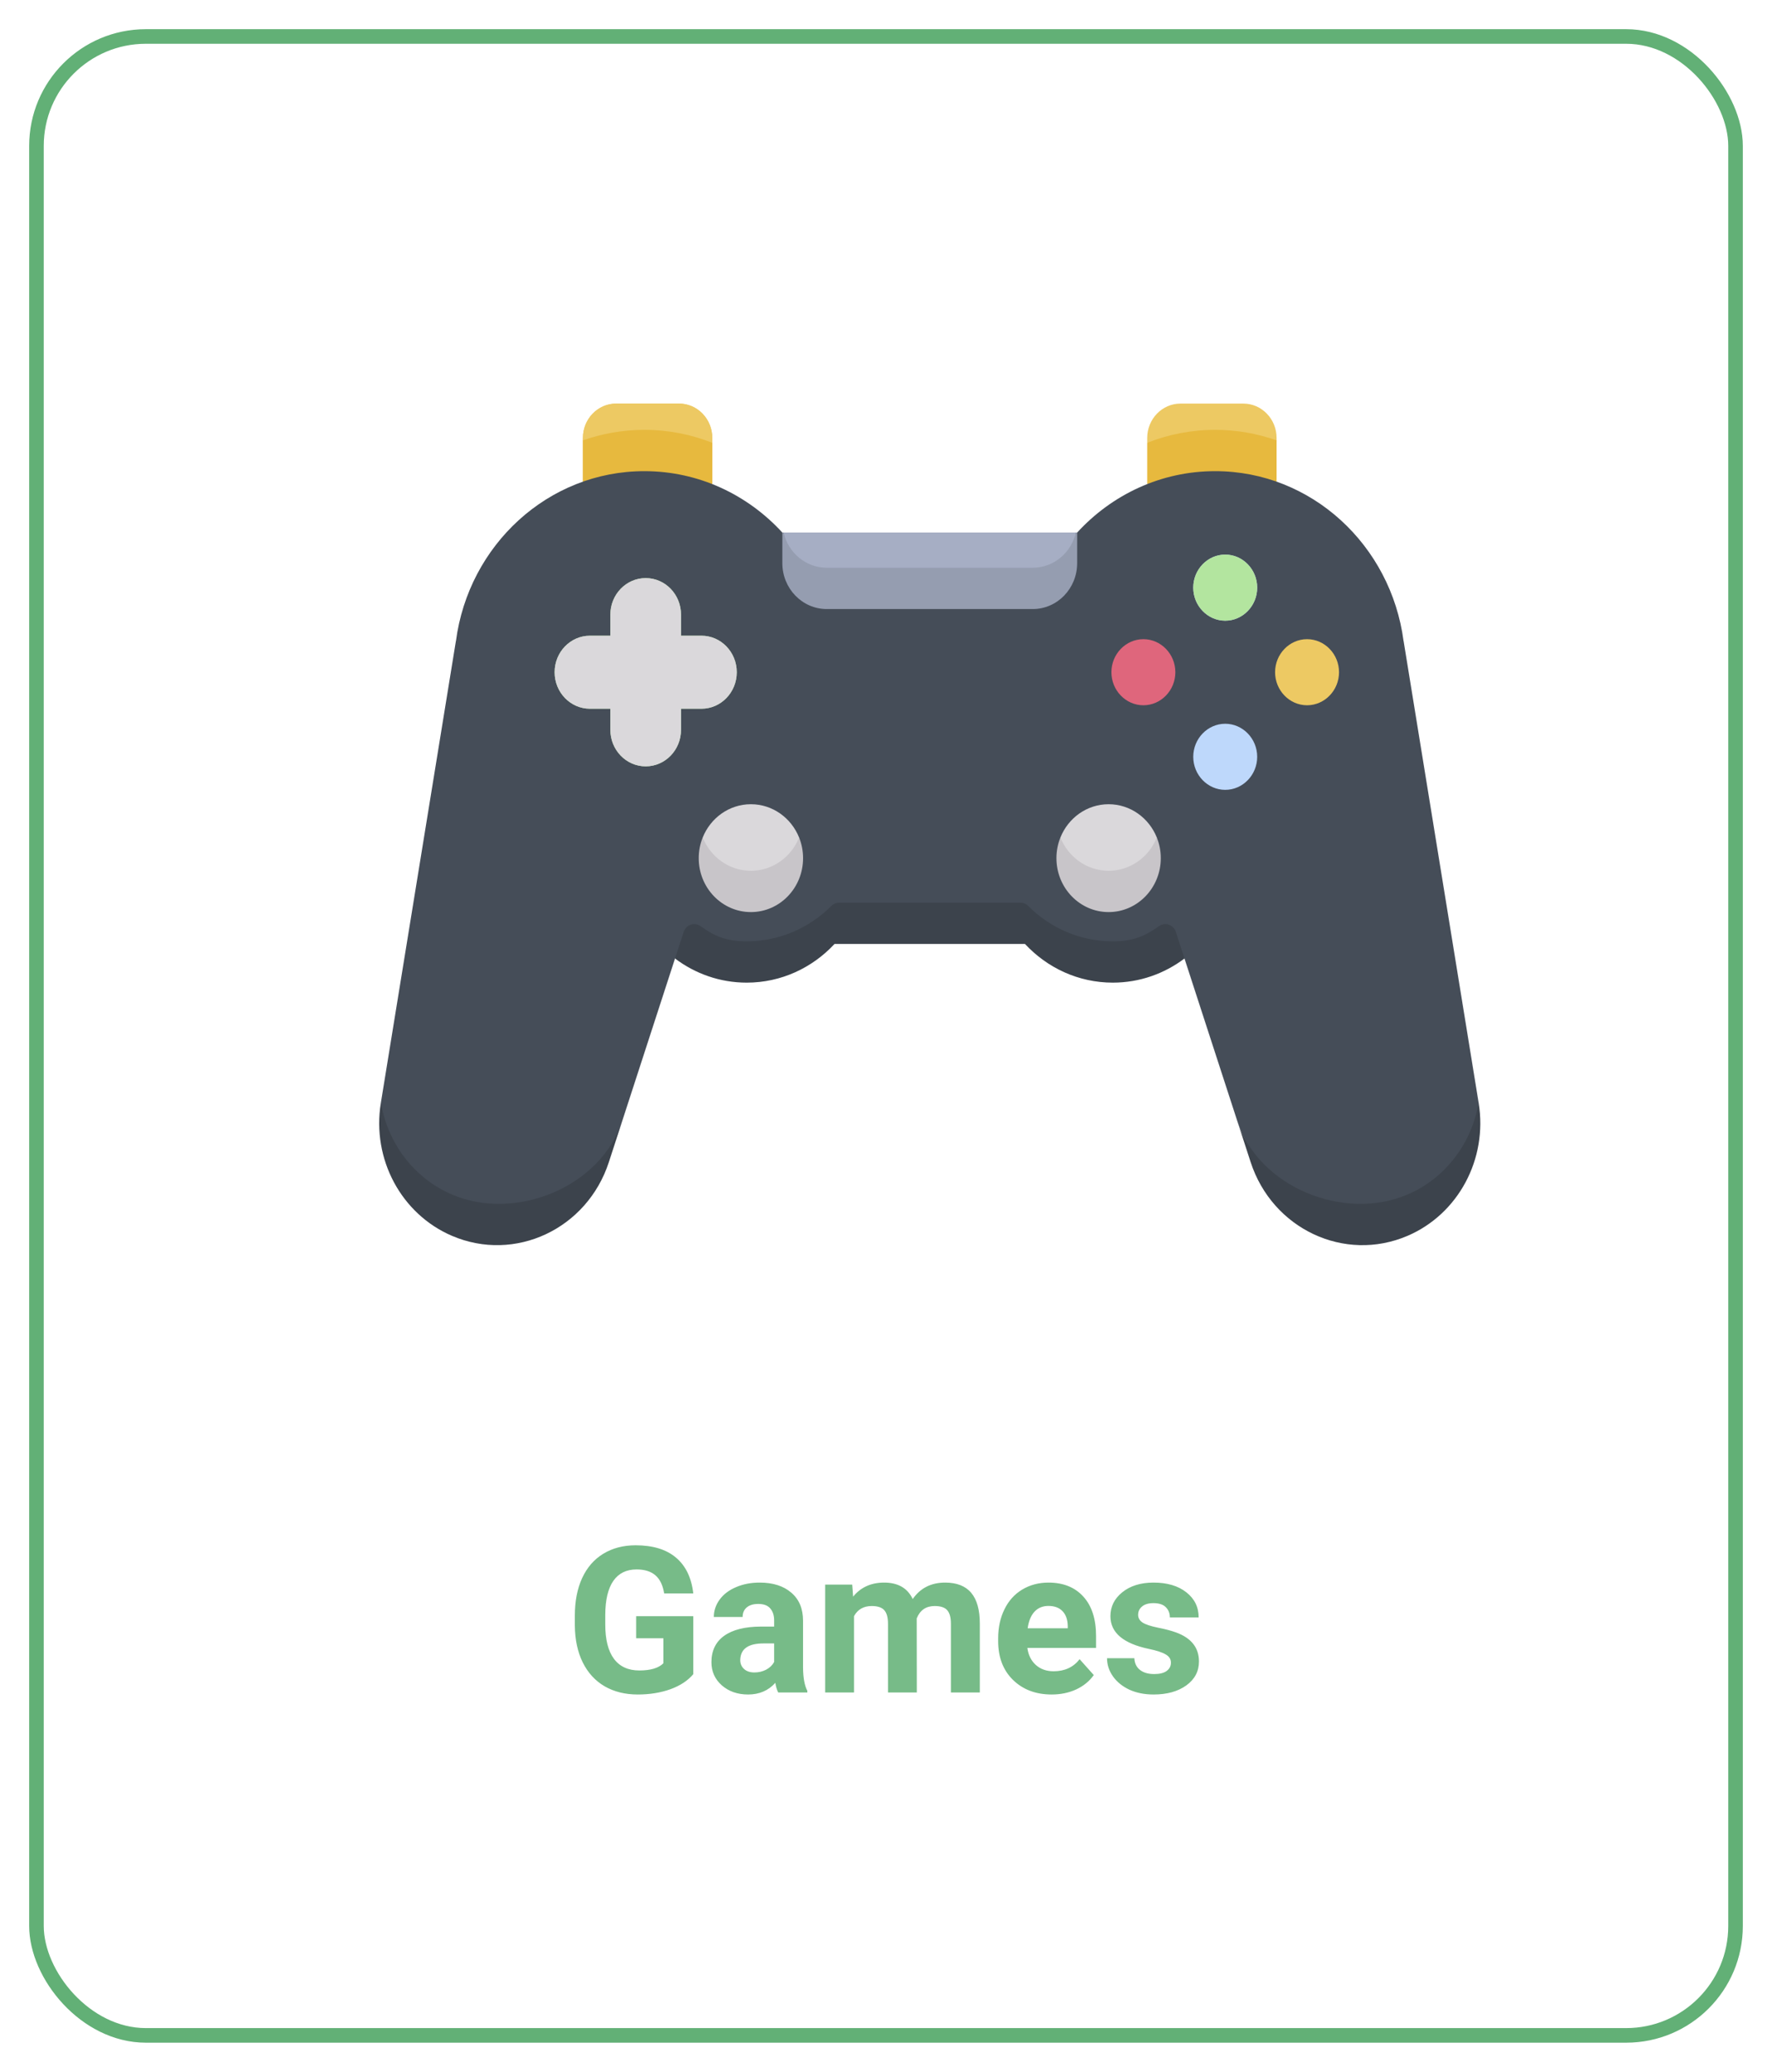 <svg width="243" height="284" viewBox="0 0 243 284" fill="none" xmlns="http://www.w3.org/2000/svg">
<g filter="url(#filter0_d)">
<path d="M95.072 225.484C94.334 226.368 93.29 227.057 91.941 227.549C90.592 228.032 89.098 228.273 87.457 228.273C85.734 228.273 84.221 227.9 82.918 227.152C81.624 226.396 80.621 225.302 79.91 223.871C79.208 222.44 78.848 220.758 78.83 218.826V217.473C78.83 215.486 79.163 213.768 79.828 212.318C80.503 210.86 81.469 209.748 82.727 208.982C83.993 208.208 85.475 207.82 87.17 207.82C89.531 207.82 91.376 208.385 92.707 209.516C94.038 210.637 94.826 212.273 95.072 214.424H91.08C90.898 213.285 90.492 212.451 89.863 211.922C89.243 211.393 88.387 211.129 87.293 211.129C85.898 211.129 84.837 211.653 84.107 212.701C83.378 213.749 83.009 215.308 83 217.377V218.648C83 220.736 83.397 222.312 84.189 223.379C84.982 224.445 86.144 224.979 87.676 224.979C89.216 224.979 90.314 224.65 90.971 223.994V220.562H87.238V217.541H95.072V225.484ZM106.721 228C106.538 227.645 106.406 227.202 106.324 226.674C105.367 227.74 104.123 228.273 102.592 228.273C101.143 228.273 99.939 227.854 98.982 227.016C98.034 226.177 97.561 225.12 97.561 223.844C97.561 222.276 98.139 221.073 99.297 220.234C100.464 219.396 102.145 218.972 104.342 218.963H106.16V218.115C106.16 217.432 105.982 216.885 105.627 216.475C105.281 216.064 104.729 215.859 103.973 215.859C103.307 215.859 102.783 216.019 102.4 216.338C102.027 216.657 101.84 217.094 101.84 217.65H97.889C97.889 216.794 98.153 216.001 98.682 215.271C99.21 214.542 99.958 213.973 100.924 213.562C101.89 213.143 102.975 212.934 104.178 212.934C106.001 212.934 107.445 213.394 108.512 214.314C109.587 215.226 110.125 216.511 110.125 218.17V224.582C110.134 225.986 110.33 227.048 110.713 227.768V228H106.721ZM103.453 225.252C104.036 225.252 104.574 225.124 105.066 224.869C105.559 224.605 105.923 224.254 106.16 223.816V221.273H104.684C102.706 221.273 101.653 221.957 101.525 223.324L101.512 223.557C101.512 224.049 101.685 224.454 102.031 224.773C102.378 225.092 102.852 225.252 103.453 225.252ZM116.865 213.207L116.988 214.861C118.036 213.576 119.454 212.934 121.24 212.934C123.145 212.934 124.453 213.686 125.164 215.189C126.203 213.686 127.684 212.934 129.607 212.934C131.212 212.934 132.406 213.403 133.189 214.342C133.973 215.271 134.365 216.675 134.365 218.553V228H130.4V218.566C130.4 217.728 130.236 217.117 129.908 216.734C129.58 216.342 129.001 216.146 128.172 216.146C126.987 216.146 126.167 216.712 125.711 217.842L125.725 228H121.773V218.58C121.773 217.723 121.605 217.104 121.268 216.721C120.93 216.338 120.356 216.146 119.545 216.146C118.424 216.146 117.613 216.611 117.111 217.541V228H113.16V213.207H116.865ZM144.223 228.273C142.053 228.273 140.285 227.608 138.918 226.277C137.56 224.947 136.881 223.174 136.881 220.959V220.576C136.881 219.09 137.168 217.764 137.742 216.598C138.316 215.422 139.128 214.52 140.176 213.891C141.233 213.253 142.436 212.934 143.785 212.934C145.809 212.934 147.399 213.572 148.557 214.848C149.723 216.124 150.307 217.933 150.307 220.275V221.889H140.887C141.014 222.855 141.397 223.63 142.035 224.213C142.682 224.796 143.498 225.088 144.482 225.088C146.005 225.088 147.194 224.536 148.051 223.434L149.992 225.607C149.4 226.446 148.598 227.102 147.586 227.576C146.574 228.041 145.453 228.273 144.223 228.273ZM143.771 216.133C142.988 216.133 142.35 216.397 141.857 216.926C141.374 217.454 141.064 218.211 140.928 219.195H146.424V218.881C146.406 218.006 146.169 217.331 145.713 216.857C145.257 216.374 144.61 216.133 143.771 216.133ZM160.574 223.912C160.574 223.429 160.333 223.051 159.85 222.777C159.376 222.495 158.61 222.244 157.553 222.025C154.035 221.287 152.275 219.792 152.275 217.541C152.275 216.229 152.818 215.135 153.902 214.26C154.996 213.376 156.423 212.934 158.182 212.934C160.059 212.934 161.559 213.376 162.68 214.26C163.81 215.144 164.375 216.292 164.375 217.705H160.424C160.424 217.14 160.242 216.675 159.877 216.311C159.512 215.937 158.943 215.75 158.168 215.75C157.503 215.75 156.988 215.9 156.623 216.201C156.258 216.502 156.076 216.885 156.076 217.35C156.076 217.787 156.281 218.143 156.691 218.416C157.111 218.68 157.812 218.913 158.797 219.113C159.781 219.305 160.611 219.523 161.285 219.77C163.372 220.535 164.416 221.861 164.416 223.748C164.416 225.097 163.837 226.191 162.68 227.029C161.522 227.859 160.027 228.273 158.195 228.273C156.956 228.273 155.853 228.055 154.887 227.617C153.93 227.171 153.178 226.564 152.631 225.799C152.084 225.024 151.811 224.19 151.811 223.297H155.557C155.593 223.999 155.853 224.536 156.336 224.91C156.819 225.284 157.466 225.471 158.277 225.471C159.034 225.471 159.604 225.329 159.986 225.047C160.378 224.755 160.574 224.377 160.574 223.912Z" fill="#77BB88"/>
<g clip-path="url(#clip0)">
<path d="M97.679 56.696V56.038C97.679 53.433 95.635 51.321 93.113 51.321H84.502C81.98 51.321 79.936 53.433 79.936 56.038V56.363L97.679 56.696Z" fill="#EDC963"/>
<path d="M175.064 56.363V56.038C175.064 53.433 173.02 51.321 170.498 51.321H161.887C159.365 51.321 157.321 53.433 157.321 56.038V56.696L175.064 56.363Z" fill="#EDC963"/>
<path d="M175.064 62.025V56.363C172.421 55.431 169.587 54.922 166.638 54.922C163.354 54.922 160.214 55.55 157.321 56.696V62.357L175.064 62.025Z" fill="#E7B93E"/>
<path d="M88.362 60.583C91.646 60.583 94.786 61.212 97.679 62.357V56.038C97.679 53.433 95.635 51.321 93.113 51.321H84.502C81.98 51.321 79.936 53.433 79.936 56.038V62.025C82.579 61.092 85.413 60.583 88.362 60.583V60.583Z" fill="#EDC963"/>
<path d="M97.679 62.357V56.696C94.786 55.55 91.646 54.922 88.362 54.922C85.413 54.922 82.579 55.431 79.936 56.363V62.025L97.679 62.357Z" fill="#E7B93E"/>
<path d="M61.972 161.935C75.649 168.201 82.341 158.809 85.334 149.643L92.568 127.388C92.569 127.388 92.569 127.389 92.569 127.389L92.569 127.389L94.145 125.369C94.145 125.369 98.608 127.864 102.399 127.864C106.919 127.864 111.018 126.006 114.026 122.993C114.304 122.714 114.681 122.564 115.069 122.564H139.931C140.319 122.564 140.696 122.714 140.975 122.993C143.983 126.006 148.081 127.864 152.602 127.864C156.393 127.864 160.855 125.369 160.855 125.369L162.432 127.388L169.662 149.631C172.649 158.806 184.374 166.181 193.028 162.47C198.261 160.225 202.765 153.47 202.765 147.14L192.482 83.874L192.475 83.879C190.75 70.725 179.844 60.583 166.638 60.583C159.183 60.583 152.466 63.819 147.714 69H107.286C102.534 63.819 95.817 60.583 88.362 60.583C75.156 60.583 64.25 70.725 62.525 83.879L62.518 83.874L52.224 147.202L52.235 147.139C52 154.935 56.738 159.691 61.972 161.935V161.935Z" fill="#454D58"/>
<path d="M61.972 159.736C56.738 157.492 53.155 152.662 52.235 147.139L52.224 147.202C50.978 154.872 55.019 162.416 61.972 165.397C70.627 169.109 80.515 164.465 83.499 155.287L85.334 149.642C82.341 158.809 70.623 163.445 61.972 159.736Z" fill="#3C434C"/>
<path d="M202.765 147.14C201.845 152.662 198.262 157.492 193.028 159.736C184.374 163.447 172.649 158.806 169.662 149.631L171.501 155.287C174.485 164.466 184.372 169.109 193.028 165.398C199.98 162.416 204.022 154.872 202.775 147.203L202.765 147.14Z" fill="#3C434C"/>
<path d="M161.247 123.743C160.926 122.756 159.779 122.356 158.947 122.945C157.066 124.276 155.488 125.033 152.602 125.033C148.081 125.033 143.983 123.176 140.975 120.162C140.696 119.883 140.319 119.733 139.931 119.733H115.07C114.682 119.733 114.305 119.883 114.026 120.162C111.018 123.176 106.919 125.033 102.399 125.033C99.513 125.033 97.934 124.276 96.054 122.945C95.222 122.356 94.075 122.756 93.754 123.743L92.569 127.388C95.328 129.466 98.723 130.695 102.398 130.695C107.13 130.695 111.399 128.66 114.439 125.395H140.561C143.601 128.66 147.87 130.695 152.602 130.695C156.277 130.695 159.673 129.466 162.432 127.388L161.247 123.743Z" fill="#3C434C"/>
<path d="M96.363 110.801C96.363 113.607 99.992 118.193 102.973 118.193C105.954 118.193 109.583 113.586 109.583 110.801C108.508 108.123 105.954 106.239 102.973 106.239C99.992 106.239 97.438 108.123 96.363 110.801V110.801Z" fill="#DAD8DB"/>
<path d="M96.19 83.14H93.39V80.247C93.39 77.483 91.221 75.242 88.546 75.242C85.87 75.242 83.701 77.483 83.701 80.247V83.14H80.901C78.226 83.14 76.057 85.381 76.057 88.145C76.057 90.909 78.226 93.15 80.901 93.15H83.701V96.042C83.701 98.806 85.87 101.047 88.546 101.047C91.221 101.047 93.39 98.806 93.39 96.042V93.15H96.19C98.866 93.15 101.035 90.909 101.035 88.145C101.034 85.381 98.865 83.14 96.19 83.14Z" fill="#B3E59F"/>
<path d="M96.19 83.14H93.39V80.247C93.39 77.483 91.221 75.242 88.546 75.242C85.87 75.242 83.701 77.483 83.701 80.247V83.14H80.901C78.226 83.14 76.057 85.381 76.057 88.145C76.057 90.909 78.226 93.15 80.901 93.15H83.701V96.042C83.701 98.806 85.87 101.047 88.546 101.047C91.221 101.047 93.39 98.806 93.39 96.042V93.15H96.19C98.866 93.15 101.035 90.909 101.035 88.145C101.034 85.381 98.865 83.14 96.19 83.14Z" fill="#DAD8DB"/>
<path d="M168.018 72.021C165.607 72.021 163.634 74.059 163.634 76.551C163.634 79.042 165.607 81.081 168.018 81.081C170.43 81.081 172.403 79.042 172.403 76.551C172.403 74.059 170.43 72.021 168.018 72.021Z" fill="#C4DBF9"/>
<path d="M168.018 72.021C165.607 72.021 163.634 74.059 163.634 76.551C163.634 79.042 165.607 81.081 168.018 81.081C170.43 81.081 172.403 79.042 172.403 76.551C172.403 74.059 170.43 72.021 168.018 72.021Z" fill="#B3E59F"/>
<path d="M168.018 95.209C165.607 95.209 163.634 97.247 163.634 99.739C163.634 102.23 165.607 104.268 168.018 104.268C170.43 104.268 172.403 102.23 172.403 99.739C172.403 97.247 170.43 95.209 168.018 95.209Z" fill="#BED8FB"/>
<path d="M183.625 88.145C183.625 85.653 181.652 83.615 179.24 83.615C176.829 83.615 174.856 85.653 174.856 88.145C174.856 90.636 176.829 92.674 179.24 92.674C181.652 92.674 183.625 90.636 183.625 88.145Z" fill="#EDC963"/>
<path d="M161.18 88.145C161.18 85.653 159.207 83.615 156.796 83.615C154.384 83.615 152.411 85.653 152.411 88.145C152.411 90.636 154.384 92.674 156.796 92.674C159.207 92.674 161.18 90.636 161.18 88.145Z" fill="#DF667C"/>
<path d="M113.374 76.654H141.625C144.498 76.654 147.541 71.77 147.541 69H107.459C107.666 71.77 110.501 76.654 113.374 76.654V76.654Z" fill="#A6AEC4"/>
<path d="M102.973 115.362C99.992 115.362 97.438 113.478 96.363 110.801C96.012 111.673 95.818 112.628 95.818 113.631C95.818 117.714 99.022 121.023 102.973 121.023C106.925 121.023 110.128 117.714 110.128 113.631C110.128 112.628 109.934 111.673 109.584 110.801C108.508 113.478 105.954 115.362 102.973 115.362Z" fill="#C8C5C9"/>
<path d="M145.417 110.801C145.417 113.607 149.046 118.193 152.027 118.193C155.008 118.193 158.638 113.586 158.638 110.801C157.562 108.123 155.008 106.239 152.027 106.239C149.046 106.239 146.492 108.123 145.417 110.801Z" fill="#DAD8DB"/>
<path d="M152.027 115.362C149.046 115.362 146.492 113.478 145.416 110.801C145.066 111.673 144.872 112.628 144.872 113.631C144.872 117.714 148.075 121.023 152.027 121.023C155.979 121.023 159.182 117.714 159.182 113.631C159.182 112.628 158.988 111.673 158.638 110.801C157.562 113.478 155.008 115.362 152.027 115.362Z" fill="#C8C5C9"/>
<path d="M141.626 73.824H113.375C110.502 73.824 108.099 71.765 107.459 69H107.286V73.195C107.286 76.669 110.012 79.485 113.375 79.485H141.626C144.988 79.485 147.714 76.669 147.714 73.195V69H147.541C146.901 71.765 144.499 73.824 141.626 73.824V73.824Z" fill="#959DB0"/>
</g>
<rect x="5" y="1" width="233" height="274" rx="15" stroke="#62B076" stroke-width="2"/>
</g>
<defs>
<filter id="filter0_d" x="0" y="0" width="243" height="284" filterUnits="userSpaceOnUse" color-interpolation-filters="sRGB">
<feFlood flood-opacity="0" result="BackgroundImageFix"/>
<feColorMatrix in="SourceAlpha" type="matrix" values="0 0 0 0 0 0 0 0 0 0 0 0 0 0 0 0 0 0 127 0"/>
<feOffset dy="4"/>
<feGaussianBlur stdDeviation="2"/>
<feColorMatrix type="matrix" values="0 0 0 0 0 0 0 0 0 0 0 0 0 0 0 0 0 0 0.25 0"/>
<feBlend mode="normal" in2="BackgroundImageFix" result="effect1_dropShadow"/>
<feBlend mode="normal" in="SourceGraphic" in2="effect1_dropShadow" result="shape"/>
</filter>
<clipPath id="clip0">
<rect width="151" height="156" fill="white" transform="translate(52 31)"/>
</clipPath>
</defs>
</svg>
